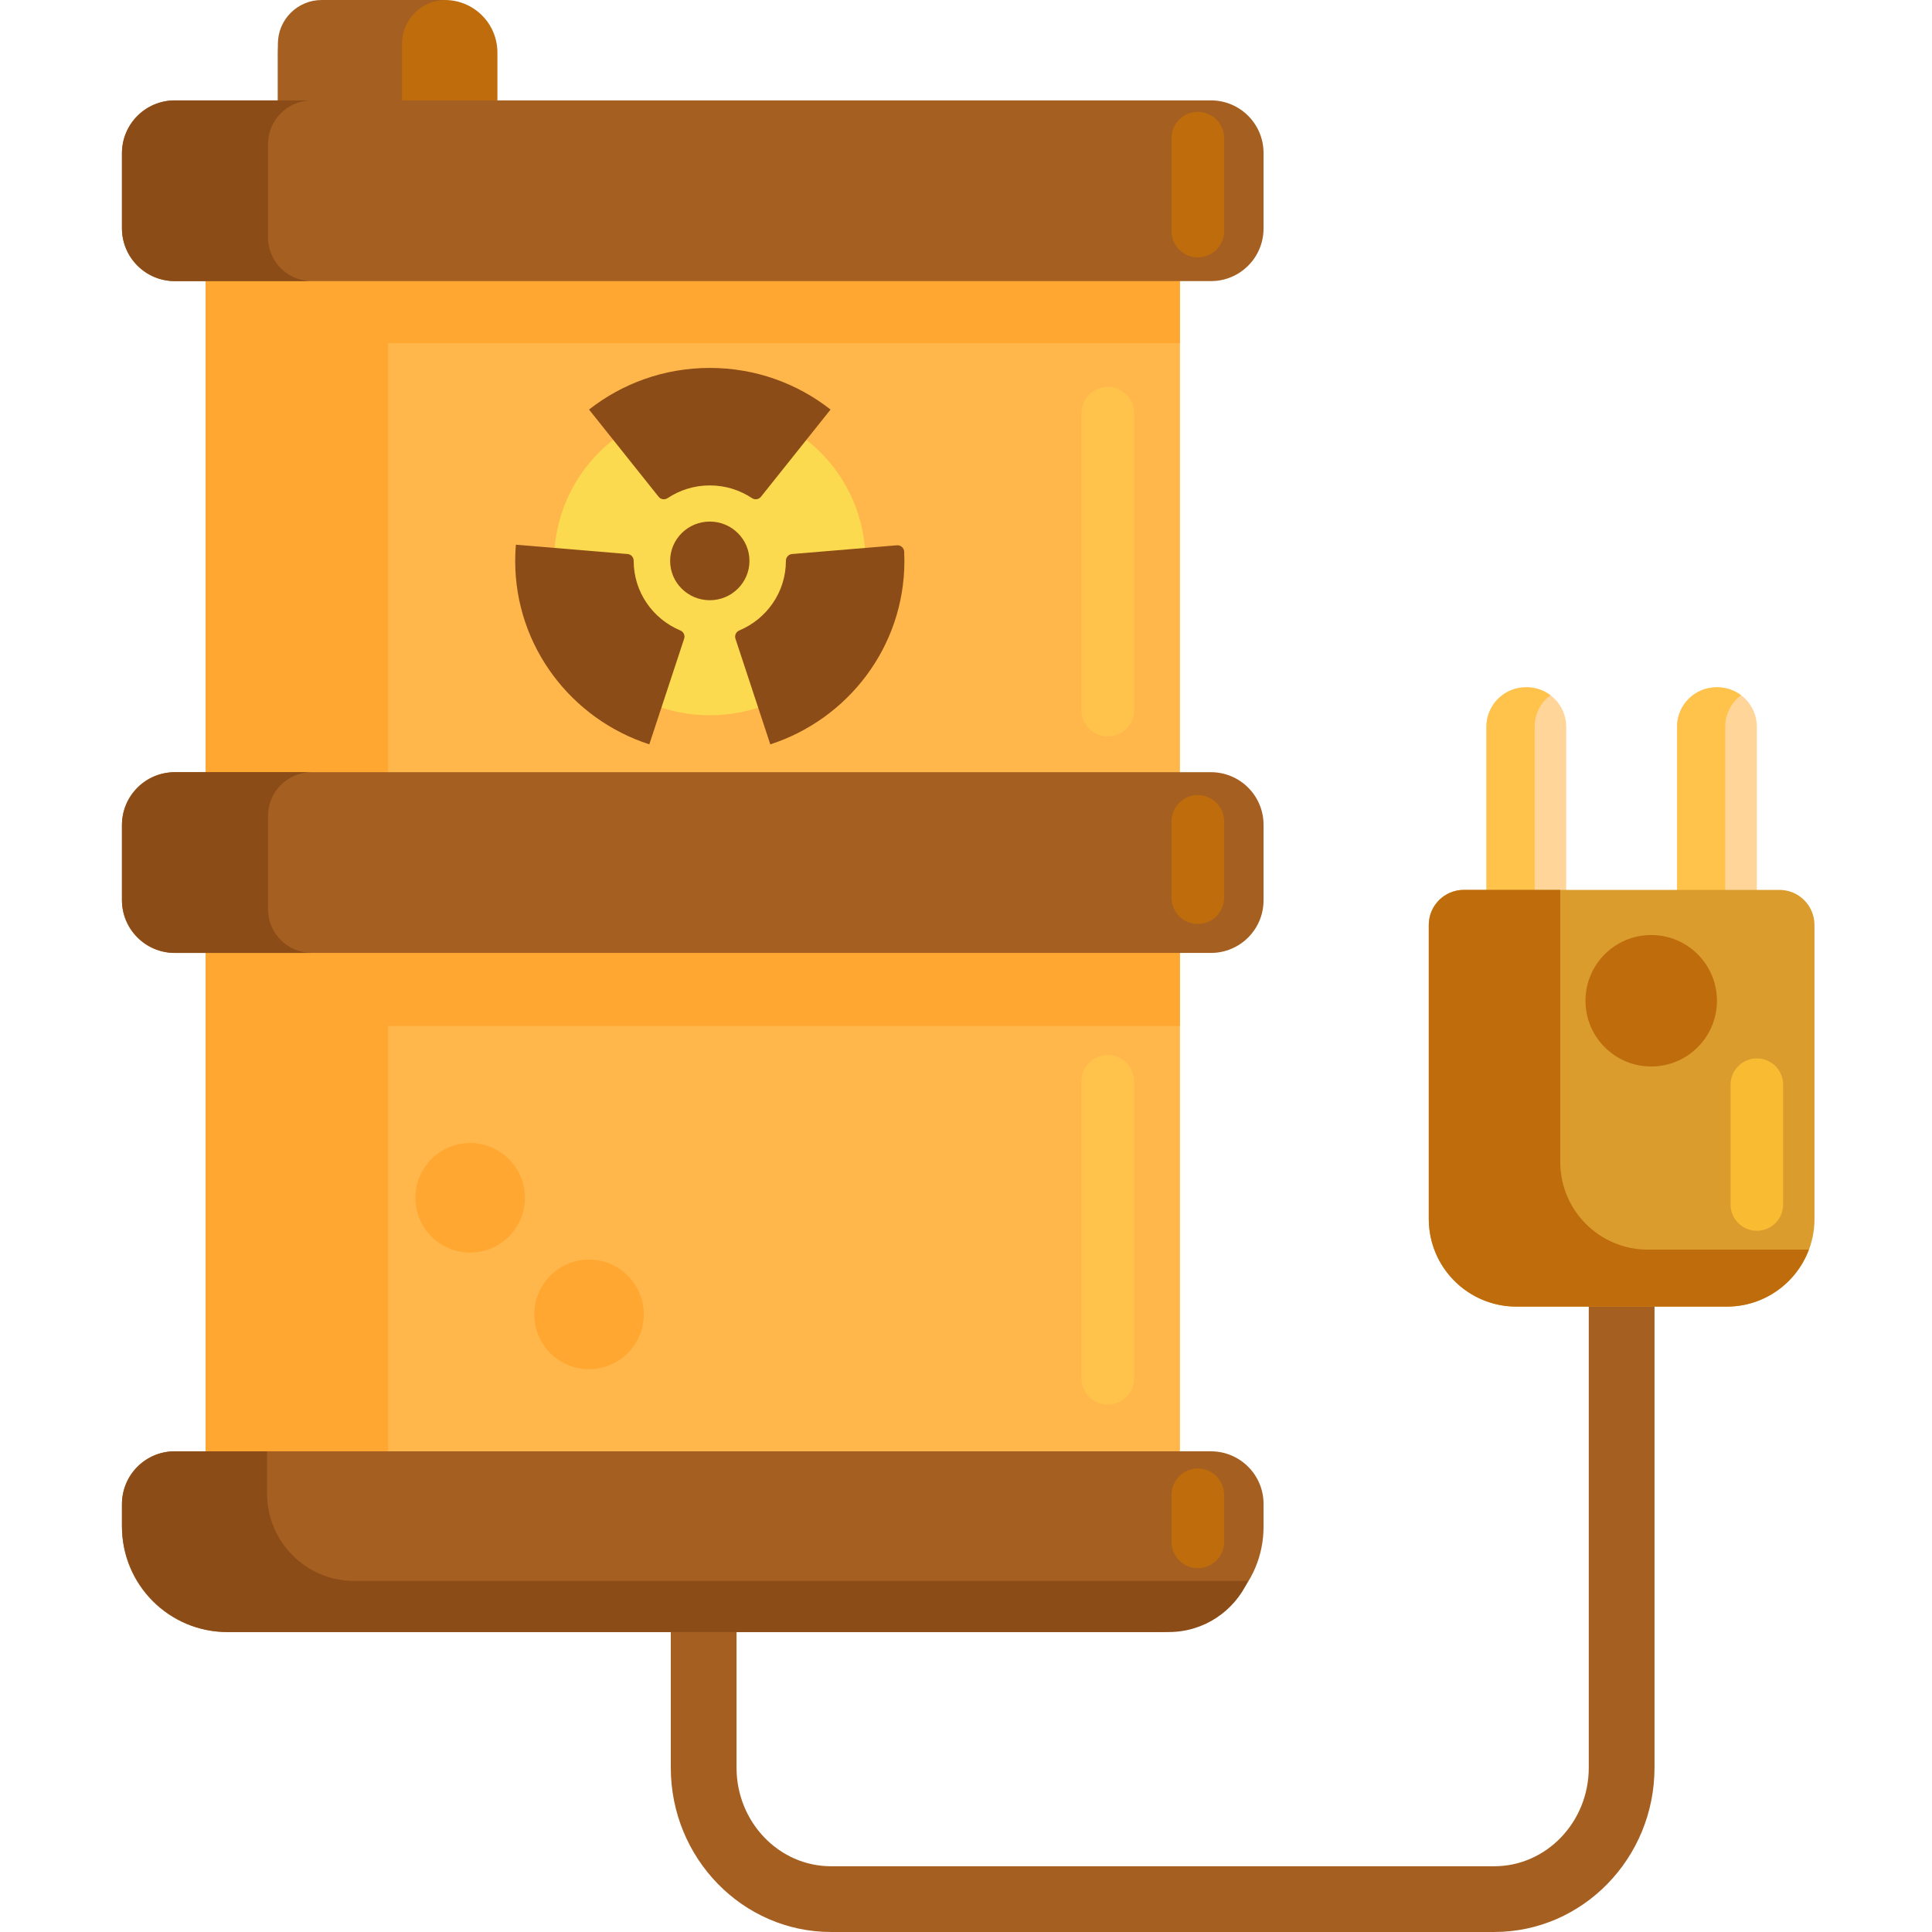<svg height="440pt" viewBox="-27 0 440 440.826" width="440pt" xmlns="http://www.w3.org/2000/svg"><path d="m313.531 440.824h-151.328c-20.16 0-36.562-16.82-36.562-37.5v-209.184c0-4.145 3.355-7.5 7.5-7.5 4.141 0 7.5 3.355 7.5 7.5v209.184c0 12.41 9.672 22.5 21.562 22.5h151.328c11.895 0 21.566-10.09 21.566-22.5v-144c0-4.141 3.355-7.5 7.5-7.5 4.141 0 7.5 3.359 7.5 7.5v144c0 20.68-16.402 37.5-36.566 37.5zm0 0" fill="#a56021"/><path d="m329.953 226.309h-18.211v-60.488c0-4.973 4.031-9 9-9h.211c4.969 0 9 4.027 9 9zm0 0" fill="#ffd59a"/><path d="m373.449 226.309h-18.207v-60.488c0-4.973 4.027-9 9-9h.207c4.973 0 9 4.027 9 9zm0 0" fill="#ffd59a"/><path d="m326.348 158.629c-1.504-1.133-3.367-1.809-5.395-1.809h-.211c-4.969 0-9 4.027-9 9v60.488h11v-60.488c.004-2.945 1.422-5.551 3.605-7.191zm0 0" fill="#ffc34c"/><path d="m369.844 158.629c-1.504-1.133-3.367-1.809-5.395-1.809h-.207c-4.973 0-9 4.027-9 9v60.488h11v-60.488c0-2.945 1.418-5.551 3.602-7.191zm0 0" fill="#ffc34c"/><path d="m366.598 298.129h-48.004c-11.043 0-20-8.953-20-20v-67.082c0-4.418 3.582-8 8-8h72.004c4.418 0 8 3.582 8 8v67.082c0 11.047-8.953 20-20 20zm0 0" fill="#db9c2e"/><path d="m348.594 285.129c-11.047 0-20-8.953-20-20v-62.082h-22c-4.418 0-8 3.582-8 8v67.082c0 11.047 8.953 20 20 20h48.004c8.578 0 15.875-5.41 18.715-13zm0 0" fill="#bf6c0d"/><path d="m364.344 228.344c0 8.281-6.715 15-15 15-8.281 0-15-6.719-15-15 0-8.285 6.719-15 15-15 8.285 0 15 6.715 15 15zm0 0" fill="#bf6c0d"/><path d="m19.492 41.758h222.324v310.105h-222.324zm0 0" fill="#ffb74b"/><path d="m19.492 41.758h41.652v310.105h-41.652zm0 0" fill="#ffa730"/><path d="m236.891 372.383h-212.477c-13.258 0-24-10.746-24-24v-5.234c0-6.629 5.371-12 12-12h236.477c6.629 0 12 5.371 12 12v5.234c0 13.254-10.742 24-24 24zm0 0" fill="#a56021"/><path d="m53.375 360.719c-10.969 0-19.859-8.953-19.859-19.992v-9.578h-21.043c-6.66 0-12.059 5.434-12.059 12.141v4.812c0 13.41 10.801 24.281 24.121 24.281h214.762c8.016 0 14.918-4.781 18.055-11.664zm0 0" fill="#8c4c17"/><path d="m19.492 41.758h222.324v36.547h-222.324zm0 0" fill="#ffa730"/><path d="m19.492 197.547h222.324v36.543h-222.324zm0 0" fill="#ffa730"/><path d="m86.082 50.09h-50.09v-38.09c0-6.629 5.375-12 12-12h26.09c6.629 0 12 5.371 12 12zm0 0" fill="#bf6c0d"/><path d="m74.316 0h-28.328c-5.52 0-9.996 4.477-9.996 9.996v40.094h28.324v-40.094c0-5.52 4.477-9.996 10-9.996zm0 0" fill="#a56021"/><path d="m248.891 64.141h-236.477c-6.629 0-12-5.375-12-12v-17.234c0-6.629 5.371-12 12-12h236.477c6.629 0 12 5.371 12 12v17.234c0 6.629-5.371 12-12 12zm0 0" fill="#a56021"/><path d="m33.738 54.145v-21.242c0-5.52 4.477-9.996 9.996-9.996h-31.18c-6.703 0-12.141 5.434-12.141 12.141v16.953c0 6.703 5.438 12.141 12.141 12.141h31.18c-5.52 0-9.996-4.477-9.996-9.996zm0 0" fill="#8c4c17"/><path d="m248.891 217.43h-236.477c-6.629 0-12-5.375-12-12v-17.238c0-6.625 5.371-12 12-12h236.477c6.629 0 12 5.375 12 12v17.238c0 6.625-5.371 12-12 12zm0 0" fill="#a56021"/><path d="m33.738 207.43v-21.242c0-5.52 4.477-9.996 9.996-9.996h-31.18c-6.703 0-12.141 5.438-12.141 12.141v16.953c0 6.707 5.438 12.141 12.141 12.141h31.18c-5.52.004-9.996-4.473-9.996-9.996zm0 0" fill="#8c4c17"/><path d="m92.359 273.301c0 6.902-5.594 12.496-12.496 12.496-6.898 0-12.496-5.594-12.496-12.496 0-6.898 5.598-12.496 12.496-12.496 6.902 0 12.496 5.598 12.496 12.496zm0 0" fill="#ffa730"/><path d="m119.484 299.906c0 6.902-5.594 12.496-12.496 12.496-6.902 0-12.496-5.594-12.496-12.496 0-6.898 5.594-12.496 12.496-12.496 6.902 0 12.496 5.598 12.496 12.496zm0 0" fill="#ffa730"/><path d="m65.309 41.758c0 6.902-5.594 12.496-12.496 12.496-6.898 0-12.496-5.594-12.496-12.496 0-6.902 5.598-12.496 12.496-12.496 6.902 0 12.496 5.594 12.496 12.496zm0 0" fill="#a56021"/><path d="m225.348 168.031c-3.312 0-6-2.688-6-6v-67.758c0-3.312 2.688-6 6-6s6 2.688 6 6v67.758c0 3.312-2.688 6-6 6zm0 0" fill="#ffc34c"/><path d="m225.348 320.488c-3.312 0-6-2.688-6-6v-67.758c0-3.316 2.688-6 6-6s6 2.684 6 6v67.758c0 3.312-2.688 6-6 6zm0 0" fill="#ffc34c"/><path d="m245.898 58.73c-3.312 0-6-2.688-6-6v-21.215c0-3.312 2.688-6 6-6s6 2.688 6 6v21.215c0 3.312-2.688 6-6 6zm0 0" fill="#bf6c0d"/><path d="m245.898 210.824c-3.312 0-6-2.684-6-6v-17.41c0-3.312 2.688-6 6-6s6 2.688 6 6v17.414c0 3.312-2.688 5.996-6 5.996zm0 0" fill="#bf6c0d"/><path d="m245.898 357.809c-3.312 0-6-2.688-6-6v-10.742c0-3.312 2.688-6 6-6s6 2.688 6 6v10.742c0 3.312-2.688 6-6 6zm0 0" fill="#bf6c0d"/><path d="m170.059 127.98c0-19.453-15.902-35.223-35.52-35.223-19.617 0-35.52 15.77-35.52 35.223s15.902 35.223 35.52 35.223c19.617 0 35.52-15.77 35.52-35.223zm0 0" fill="#fcda4f"/><g fill="#8c4c17"><path d="m143.59 127.98c0-4.957-4.055-8.973-9.051-8.973-4.996 0-9.047 4.016-9.047 8.973 0 4.953 4.051 8.973 9.047 8.973 4.996 0 9.051-4.02 9.051-8.973zm0 0"/><path d="m177.246 124.418c-3.809.316-14.082 1.176-23.949 1.996-.801.07-1.391.746-1.391 1.551v.016c0 7.137-4.398 13.266-10.648 15.875-.73.309-1.109 1.121-.863 1.875l7.949 24.102v.008c17.766-5.754 30.602-22.32 30.602-41.859 0-.707-.02-1.414-.051-2.113-.043-.863-.785-1.52-1.648-1.449zm0 0"/><path d="m134.539 83.949c-10.406 0-19.98 3.551-27.551 9.5 0 0 8.145 10.207 15.883 19.906.496.621 1.375.746 2.039.305 2.758-1.832 6.07-2.902 9.629-2.902 3.562 0 6.875 1.07 9.633 2.902.66.441 1.543.316 2.039-.305l15.883-19.906c-7.57-5.949-17.145-9.5-27.555-9.5zm0 0"/><path d="m117.172 127.98c0-.004 0-.012 0-.016.004-.805-.586-1.484-1.391-1.551-12.418-1.035-25.484-2.125-25.484-2.125h-.004c-.102 1.219-.156 2.449-.156 3.691 0 19.539 12.836 36.105 30.602 41.859l.004-.008 7.945-24.102c.25-.754-.129-1.566-.863-1.871-6.25-2.609-10.652-8.742-10.652-15.879zm0 0"/></g><path d="m373.449 280.828c-3.312 0-6-2.688-6-6v-27.332c0-3.312 2.688-6 6-6s6 2.688 6 6v27.332c0 3.312-2.688 6-6 6zm0 0" fill="#f9bb32"/></svg>